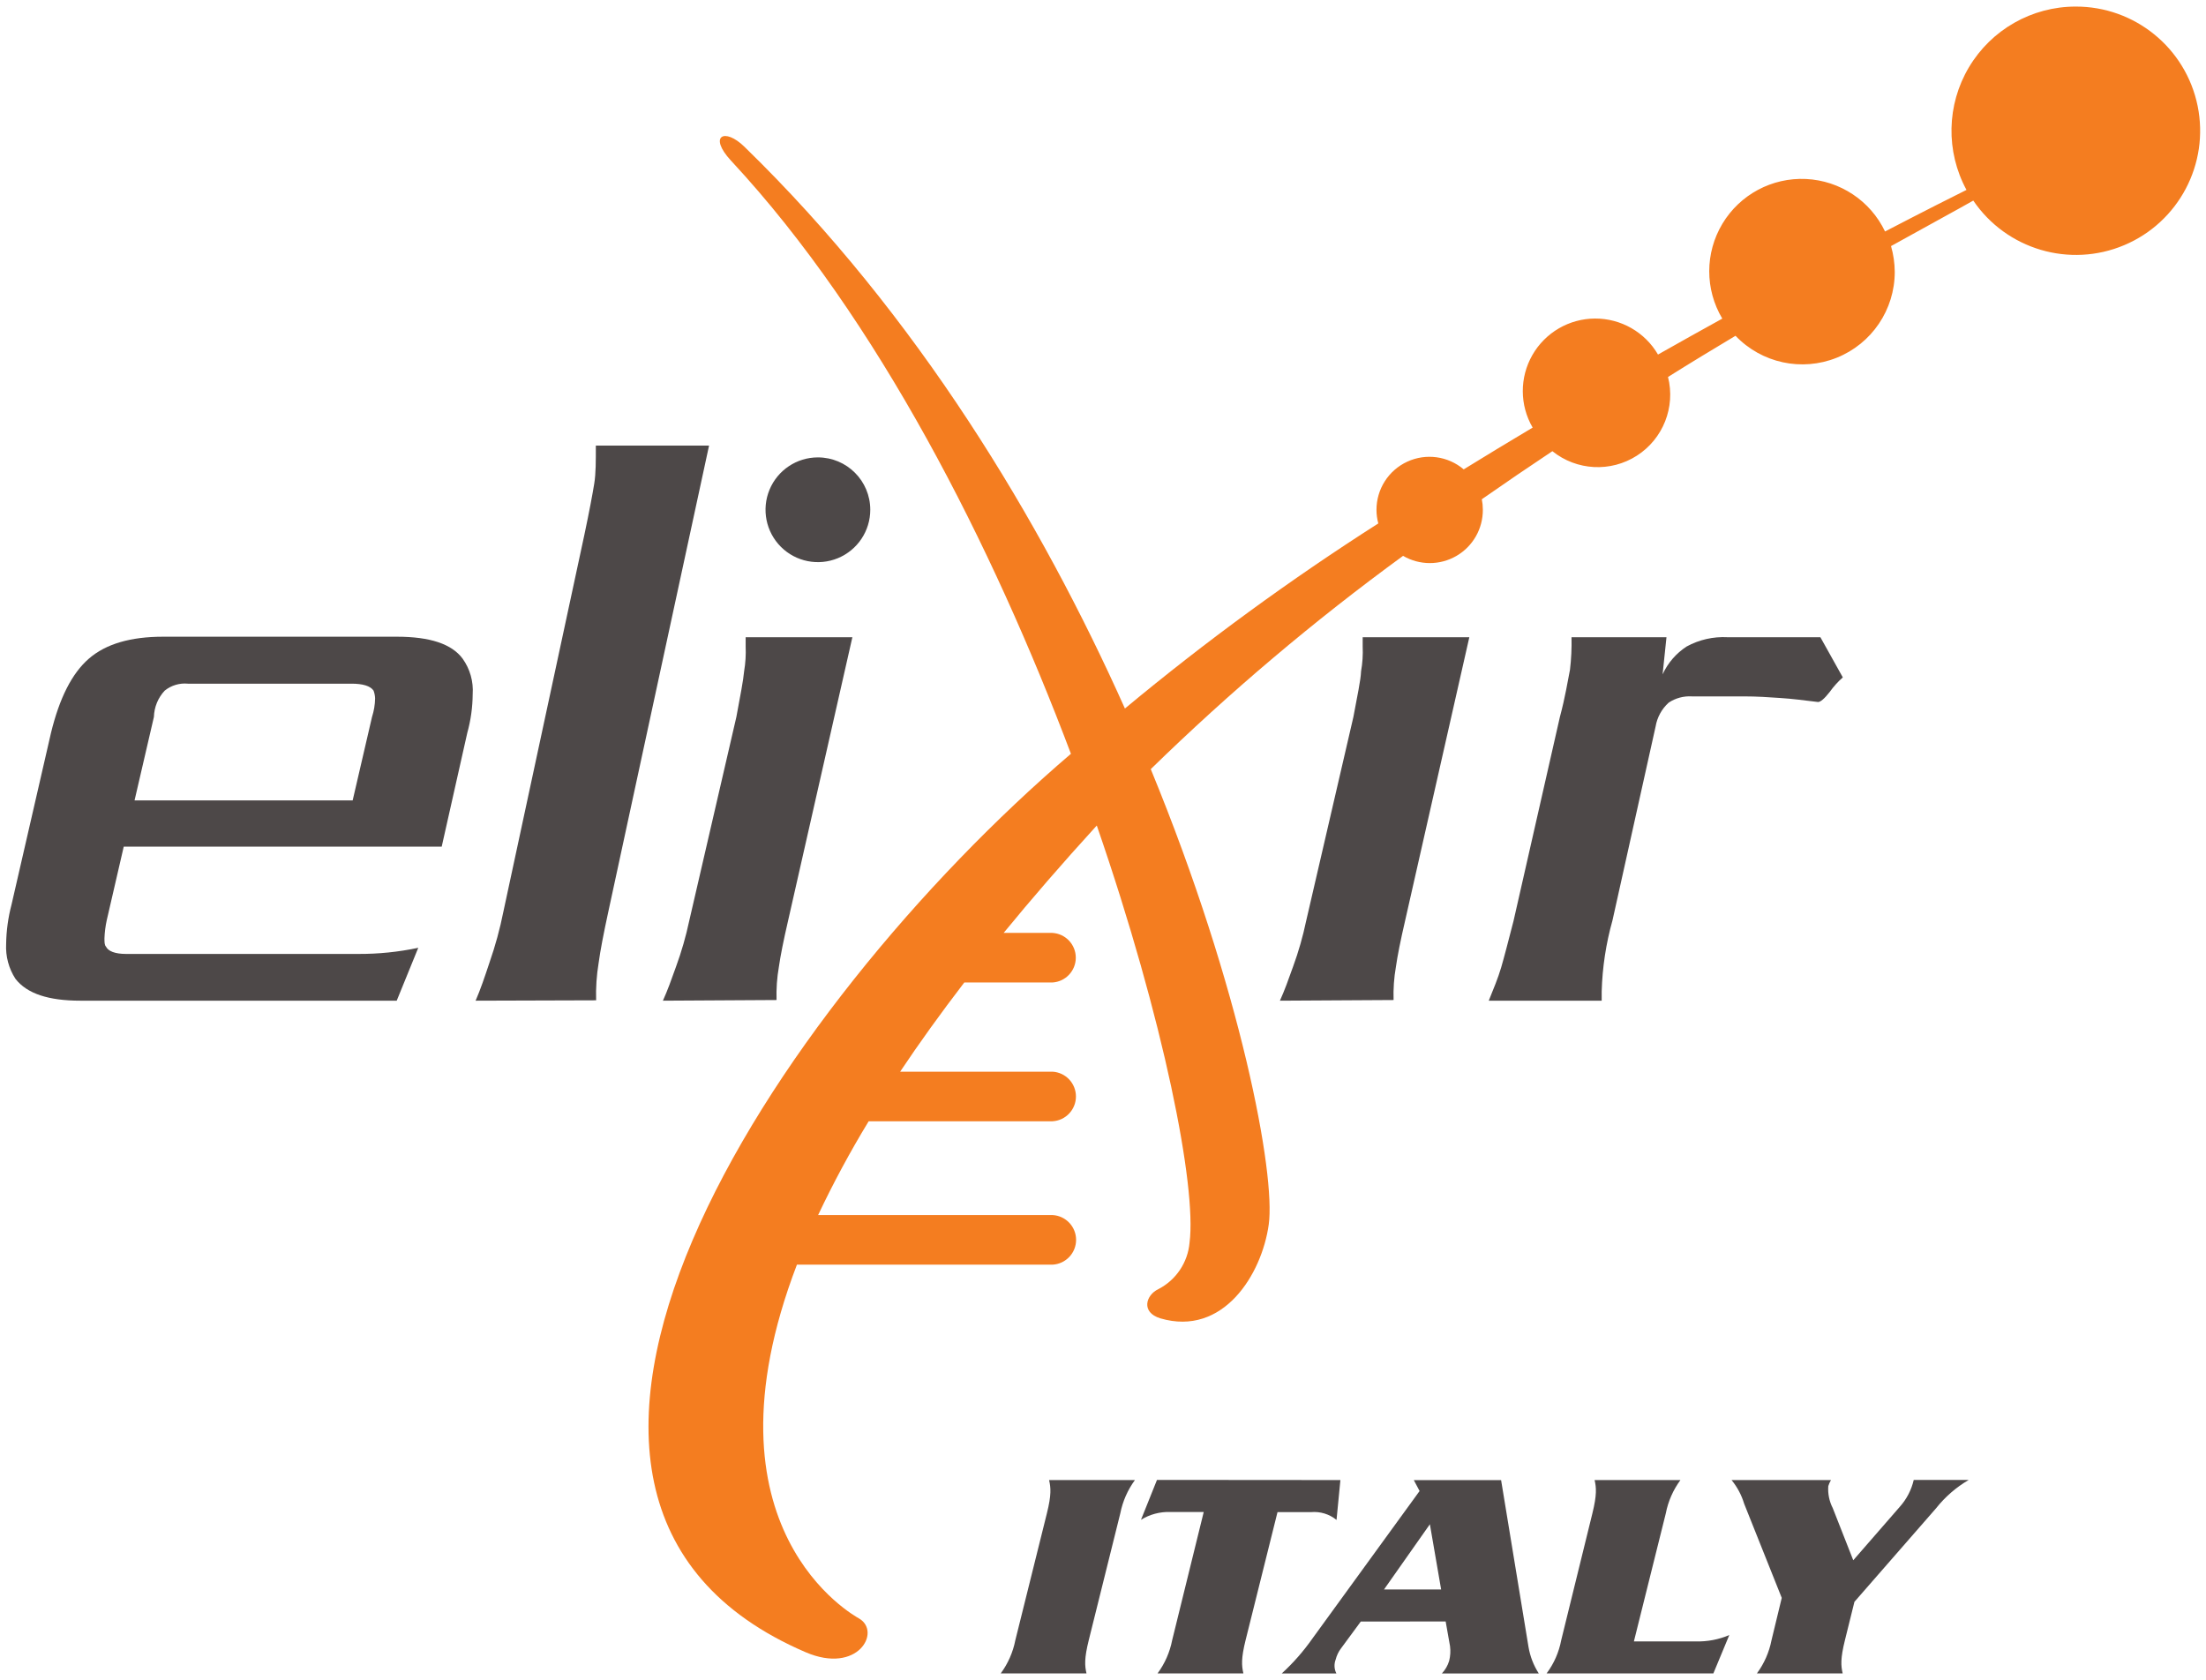 <?xml version="1.0" encoding="UTF-8"?>
<svg width="302px" height="230px" viewBox="0 0 302 230" version="1.1" xmlns="http://www.w3.org/2000/svg" xmlns:xlink="http://www.w3.org/1999/xlink" xmlns:sketch="http://www.bohemiancoding.com/sketch/ns">
    <!-- Generator: Sketch 3.3.2 (12043) - http://www.bohemiancoding.com/sketch -->
    <title>Nodes</title>
    <desc>Created with Sketch.</desc>
    <defs></defs>
    <g id="Page-1" stroke="none" stroke-width="1" fill="none" fill-rule="evenodd" sketch:type="MSPage">
        <g id="Nodes" sketch:type="MSLayerGroup">
            <path d="M90.75,137 C91.38,135.62 91.91,134.14 92.55,132.34 C93.296,130.302 93.898,128.213 94.35,126.09 L100.81,98.15 C101.34,95.29 101.76,93.15 101.87,91.9 C102.059,90.78 102.129,89.644 102.08,88.51 L102.08,87.24 L116.69,87.24 L107.9,126 C107.26,128.76 106.84,130.87 106.63,132.36 C106.367,133.862 106.26,135.386 106.31,136.91 L90.75,137 Z" id="Shape" fill="#4D4848" sketch:type="MSShapeGroup"></path>
            <path d="M284.15,0.9 C278.159,0.902 272.612,4.057 269.548,9.205 C266.484,14.353 266.356,20.733 269.21,26 C267.52,26.84 263.58,28.82 258.06,31.69 C256.053,27.486 251.897,24.725 247.243,24.504 C242.59,24.283 238.191,26.638 235.795,30.634 C233.399,34.63 233.393,39.619 235.78,43.62 C232.95,45.18 230,46.83 226.98,48.54 C225.194,45.475 221.908,43.595 218.36,43.61 C214.812,43.624 211.541,45.53 209.78,48.61 C208.018,51.689 208.034,55.475 209.82,58.54 C206.693,60.4 203.547,62.307 200.38,64.26 C198.224,62.431 195.203,62.022 192.639,63.212 C190.074,64.402 188.436,66.973 188.44,69.8 C188.44,70.428 188.524,71.054 188.69,71.66 C176.607,79.372 165.021,87.835 154,97 C142.52,71.32 125.58,43.13 102,20.18 L101.94,20.12 C99.18,17.4 96.94,18.6 100.06,21.98 L100.18,22.11 C120.18,43.64 135.9,74.79 146.61,103.2 C105.99,137.89 61.2,205.11 110.29,226.2 C117.44,229.28 120.69,223.4 117.62,221.59 C117.06,221.26 95.2,209.44 109.1,173.14 L144.1,173.14 C145.903,173.042 147.316,171.551 147.316,169.745 C147.316,167.939 145.903,166.448 144.1,166.35 L112,166.35 C114.08,161.952 116.39,157.666 118.92,153.51 L144.08,153.51 C145.883,153.412 147.296,151.921 147.296,150.115 C147.296,148.309 145.883,146.818 144.08,146.72 L123.23,146.72 C125.823,142.833 128.75,138.763 132.01,134.51 L144.06,134.51 C145.863,134.412 147.276,132.921 147.276,131.115 C147.276,129.309 145.863,127.818 144.06,127.72 L137.4,127.72 C141.2,123.08 145.4,118.23 150.03,113.15 L150.15,113.02 C159.38,139.74 163.83,162.52 162.85,170.11 C162.62,172.83 161.006,175.24 158.58,176.49 C156.86,177.3 156.16,179.67 158.85,180.49 C167.45,183.02 172.74,174.49 173.69,167.64 C174.64,160.79 169.95,135.45 157.54,105.3 C168.342,94.755 179.884,84.996 192.08,76.1 C194.335,77.416 197.122,77.421 199.381,76.111 C201.64,74.802 203.022,72.381 203,69.77 C202.999,69.293 202.953,68.818 202.86,68.35 C206.1,66.09 209.33,63.89 212.52,61.77 C215.844,64.439 220.502,64.686 224.089,62.383 C227.677,60.081 229.392,55.744 228.35,51.61 C231.53,49.61 234.62,47.75 237.59,45.97 C241.159,49.709 246.644,50.9 251.443,48.978 C256.241,47.057 259.388,42.409 259.39,37.24 C259.385,36.039 259.213,34.844 258.88,33.69 C264.28,30.69 268.22,28.56 270.14,27.46 C274.695,34.158 283.343,36.712 290.806,33.563 C298.269,30.414 302.474,22.437 300.854,14.501 C299.234,6.564 292.24,0.873 284.14,0.9 L284.15,0.9 Z" id="Shape" fill="#F47D20" sketch:type="MSShapeGroup"></path>
            <path d="M54.31,137 L11,137 C6.66,137 3.7,136.05 2.11,134 C1.196,132.586 0.752,130.921 0.84,129.24 C0.867,127.417 1.115,125.603 1.58,123.84 L6.98,100.34 C8.14,95.58 9.84,92.19 12.17,90.17 C14.5,88.15 17.89,87.17 22.33,87.17 L54.33,87.17 C58.88,87.17 61.85,88.17 63.33,90.17 C64.345,91.586 64.833,93.312 64.71,95.05 C64.697,96.838 64.448,98.617 63.97,100.34 L60.47,115.91 L16.94,115.91 L14.61,126 C14.435,126.803 14.331,127.619 14.3,128.44 C14.3,128.97 14.3,129.39 14.51,129.6 C14.82,130.24 15.78,130.6 17.26,130.6 L49,130.6 C51.775,130.617 54.545,130.335 57.26,129.76 L54.31,137 Z M50.93,98.15 C51.195,97.329 51.337,96.473 51.35,95.61 C51.338,95.248 51.267,94.889 51.14,94.55 C50.71,93.91 49.66,93.6 48.14,93.6 L25.73,93.6 C24.586,93.487 23.444,93.828 22.55,94.55 C21.634,95.529 21.108,96.81 21.07,98.15 L18.42,109.58 L48.28,109.58 L50.93,98.15 Z" id="Shape" fill="#4D4848" sketch:type="MSShapeGroup"></path>
            <path d="M65.11,137 C65.78,135.46 66.34,133.8 67.01,131.78 C67.809,129.494 68.447,127.155 68.92,124.78 L80,73.22 C80.68,70.01 81.12,67.64 81.35,66.22 C81.58,64.8 81.57,63.14 81.57,61 L97.07,61 L83.3,124.72 C82.63,127.81 82.17,130.19 81.95,131.85 C81.672,133.535 81.558,135.243 81.61,136.95 L65.11,137 Z" id="Shape" fill="#4D4848" sketch:type="MSShapeGroup"></path>
            <path d="M243.72,95.56 C242.13,95.45 240.55,95.34 238.72,95.34 L231.62,95.34 C230.499,95.272 229.386,95.57 228.45,96.19 C227.496,97.048 226.862,98.204 226.65,99.47 L220.75,126 C219.859,129.174 219.362,132.445 219.27,135.74 L219.27,137 L203.81,137 C204.45,135.41 205.08,133.92 205.51,132.45 C205.94,130.98 206.46,128.95 207.2,126.09 L213.55,98.15 C214.29,95.39 214.61,93.28 214.93,91.69 C215.105,90.213 215.175,88.726 215.14,87.24 L228.14,87.24 L227.61,92.32 C228.324,90.764 229.465,89.443 230.9,88.51 C232.613,87.575 234.552,87.135 236.5,87.24 L249.21,87.24 L252.28,92.74 C251.606,93.336 251.002,94.007 250.48,94.74 C249.74,95.69 249.21,96.11 248.89,96.11 C247,95.88 245.31,95.66 243.72,95.56 L243.72,95.56 Z" id="Shape" fill="#4D4848" sketch:type="MSShapeGroup"></path>
            <path d="M175.22,137 C175.85,135.62 176.38,134.14 177.02,132.34 C177.767,130.303 178.365,128.214 178.81,126.09 L185.28,98.15 C185.81,95.29 186.28,93.15 186.33,91.9 C186.528,90.782 186.601,89.645 186.55,88.51 L186.55,87.24 L201.15,87.24 L192.37,126 C191.73,128.76 191.31,130.87 191.1,132.36 C190.837,133.862 190.73,135.386 190.78,136.91 L175.22,137 Z" id="Shape" fill="#4D4848" sketch:type="MSShapeGroup"></path>
            <path d="M119.14,69.79 C119.14,72.69 117.393,75.304 114.714,76.414 C112.035,77.524 108.951,76.911 106.9,74.86 C104.849,72.809 104.236,69.725 105.346,67.046 C106.456,64.367 109.07,62.62 111.97,62.62 C115.93,62.62 119.14,65.83 119.14,69.79 L119.14,69.79 Z" id="Shape" fill="#4D4848" sketch:type="MSShapeGroup"></path>
            <path d="M137,229.1 C137.996,227.751 138.679,226.196 139,224.55 L143.32,207.18 C143.95,204.66 143.86,203.67 143.62,202.63 L155.37,202.63 C154.378,203.982 153.695,205.535 153.37,207.18 L149.05,224.55 C148.42,227.08 148.5,228.07 148.74,229.1 L137,229.1 Z" id="Shape" fill="#4D4848" sketch:type="MSShapeGroup"></path>
            <path d="M183.5,202.63 L182.97,208.09 C181.992,207.29 180.739,206.905 179.48,207.02 L174.89,207.02 L170.52,224.55 C169.89,227.08 169.98,228.07 170.22,229.1 L158.47,229.1 C159.466,227.751 160.149,226.196 160.47,224.55 L164.79,207 L160.2,207 C158.79,206.956 157.399,207.328 156.2,208.07 L158.39,202.61 L183.5,202.63 Z" id="Shape" fill="#4D4848" sketch:type="MSShapeGroup"></path>
            <path d="M186.29,222 L183.61,225.64 C183.252,226.106 182.994,226.64 182.85,227.21 C182.613,227.829 182.649,228.519 182.95,229.11 L175.47,229.11 C177.044,227.669 178.456,226.059 179.68,224.31 L194.34,204.13 L193.55,202.64 L205.5,202.64 L209.25,225.47 C209.468,226.766 209.948,228.005 210.66,229.11 L197.39,229.11 C197.855,228.62 198.198,228.027 198.39,227.38 C198.554,226.727 198.595,226.048 198.51,225.38 L197.91,221.99 L186.29,222 Z M197.29,217.61 L195.75,208.68 L189.47,217.61 L197.29,217.61 Z" id="Shape" fill="#4D4848" sketch:type="MSShapeGroup"></path>
            <path d="M232.18,224.72 C233.745,224.76 235.3,224.463 236.74,223.85 L234.56,229.1 L211.73,229.1 C212.735,227.756 213.419,226.199 213.73,224.55 L218,207.18 C218.62,204.66 218.54,203.67 218.3,202.63 L230.05,202.63 C229.054,203.979 228.37,205.534 228.05,207.18 L223.68,224.72 L232.18,224.72 Z" id="Shape" fill="#4D4848" sketch:type="MSShapeGroup"></path>
            <path d="M243.92,218.76 L238.77,205.86 C238.415,204.681 237.83,203.583 237.05,202.63 L250.66,202.63 C250.504,202.891 250.38,203.169 250.29,203.46 C250.216,204.497 250.427,205.534 250.9,206.46 L253.71,213.61 L260.08,206.29 C261.017,205.244 261.674,203.978 261.99,202.61 L269.52,202.61 C267.797,203.616 266.278,204.935 265.04,206.5 L253.87,219.3 L252.57,224.55 C251.94,227.08 252.02,228.07 252.26,229.1 L240.52,229.1 C241.516,227.751 242.199,226.196 242.52,224.55 L243.92,218.76 Z" id="Shape" fill="#4D4848" sketch:type="MSShapeGroup"></path>
        </g>
    </g>
</svg>